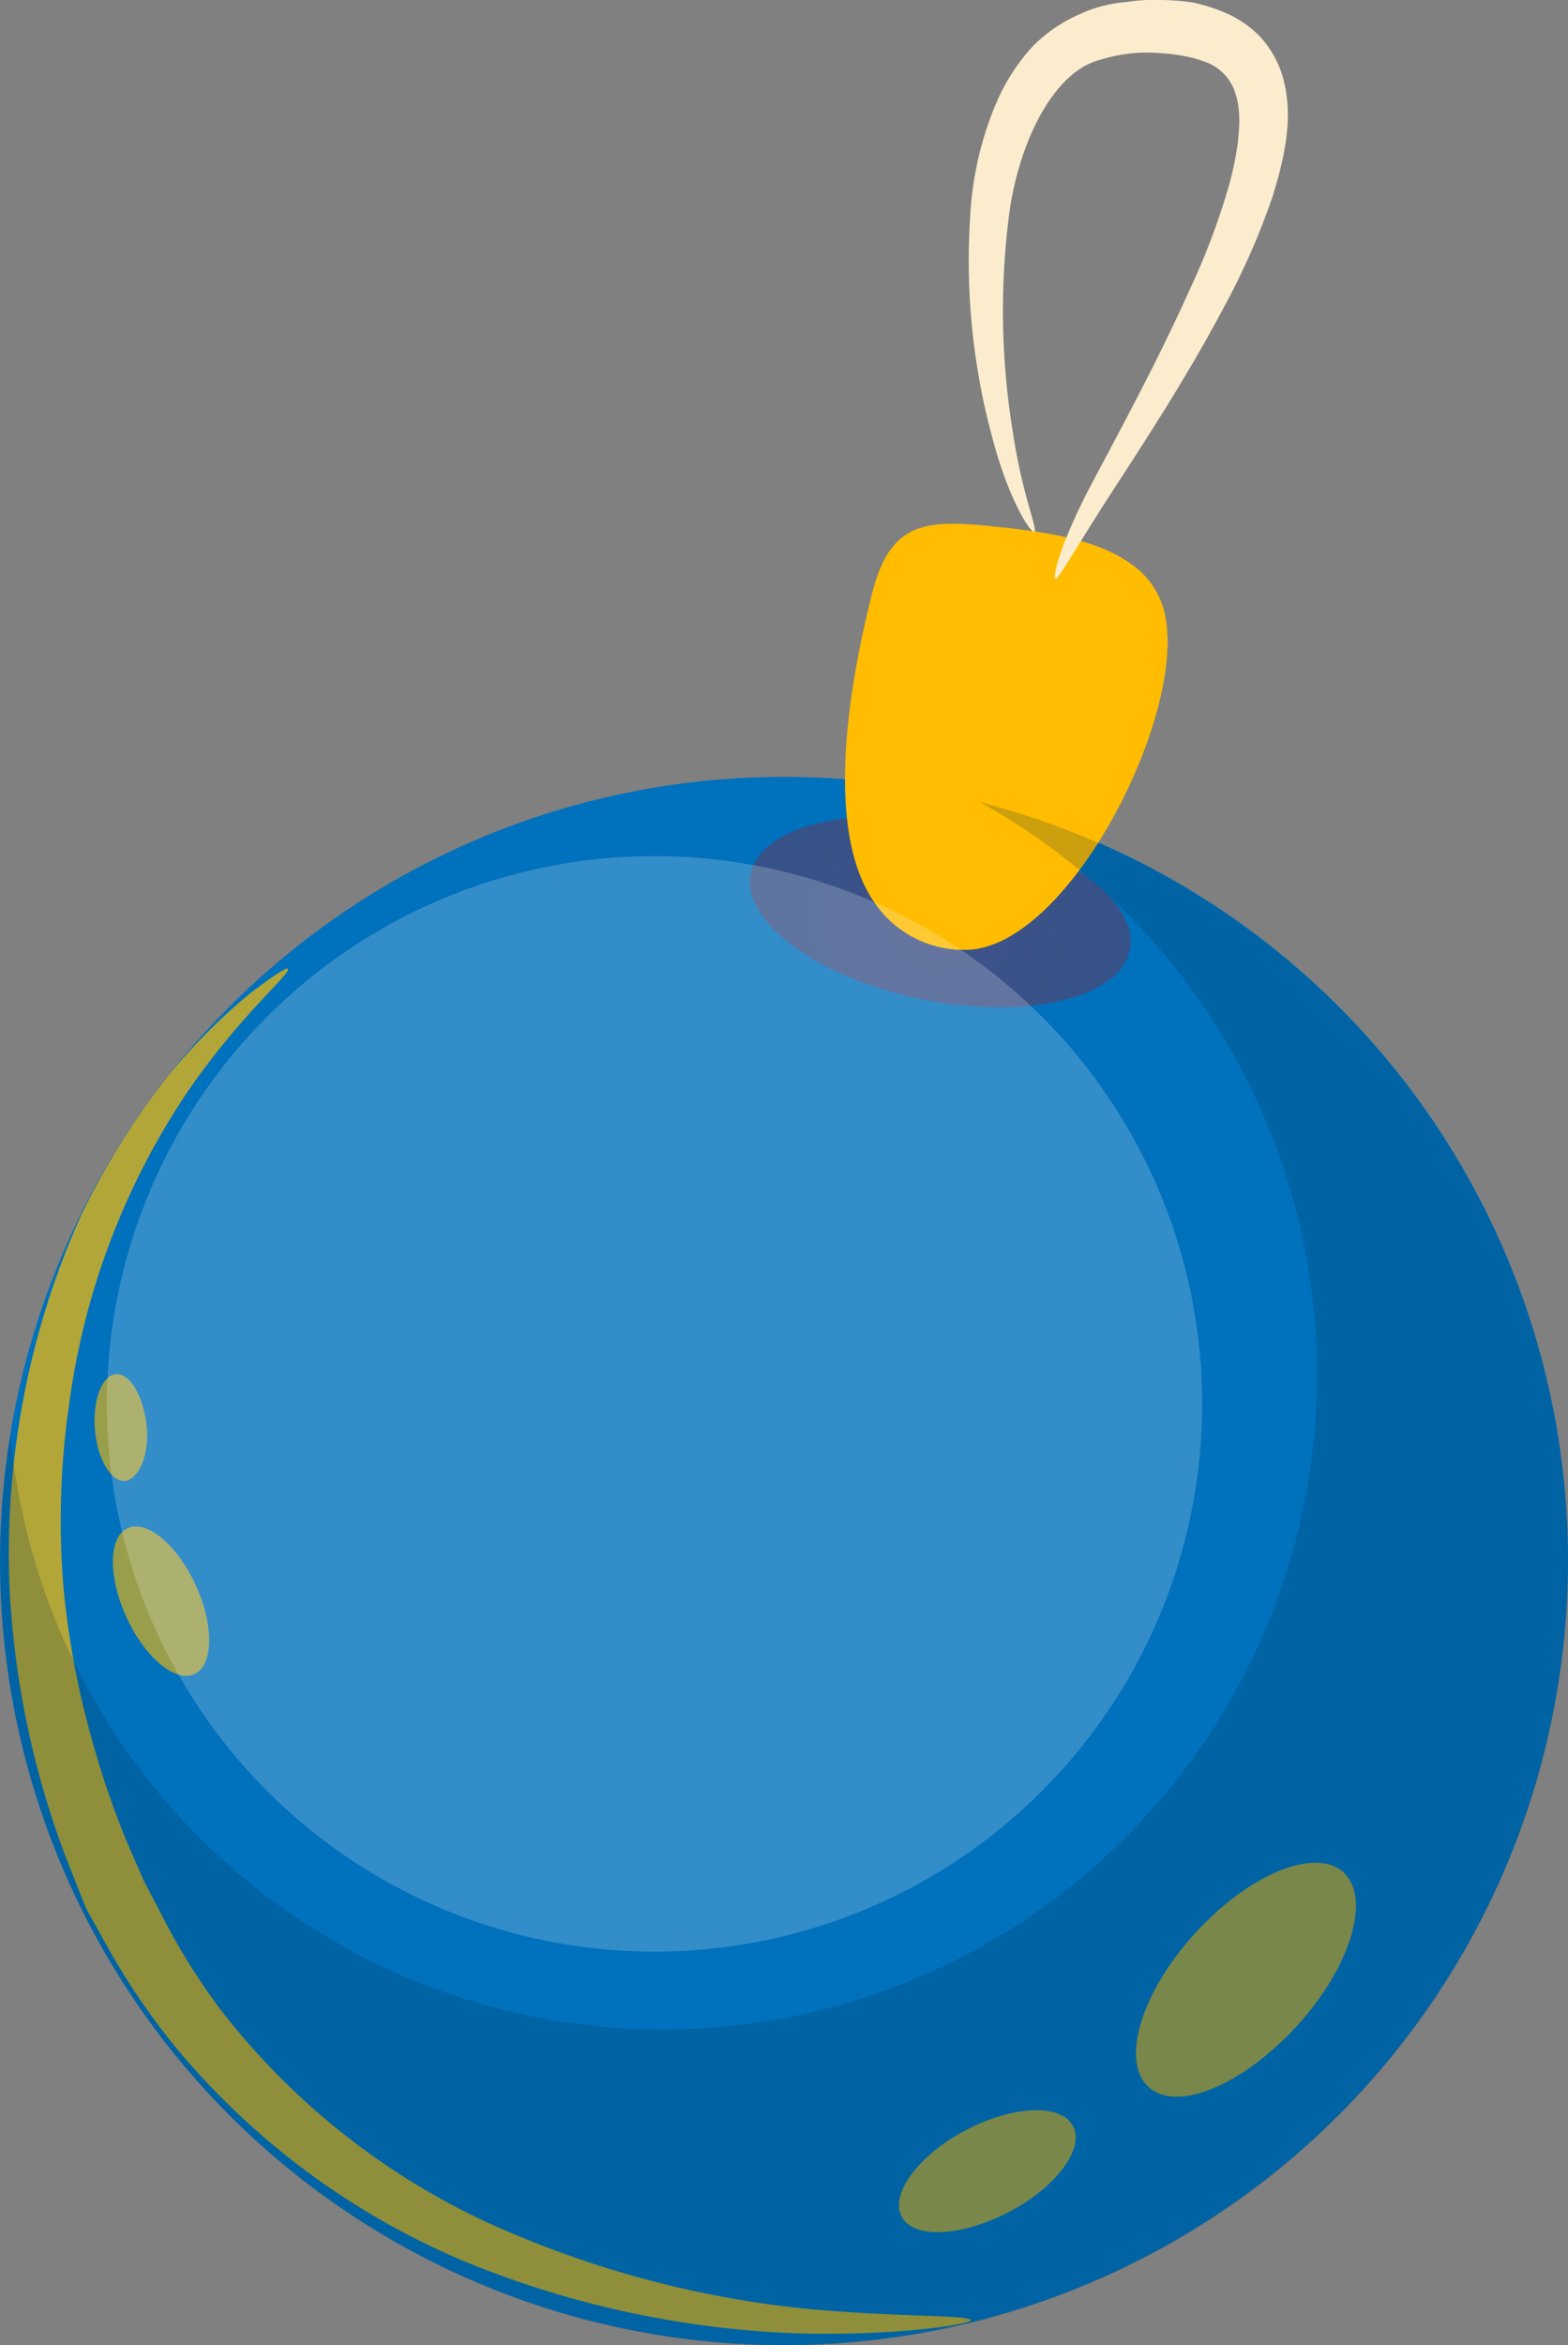 <svg xmlns="http://www.w3.org/2000/svg" xmlns:xlink="http://www.w3.org/1999/xlink" viewBox="0 0 102.13 152.71"><rect x="0" y="0" width="102.13" height="152.71" fill="#808080" stroke="none"/><defs><style>.cls-1{isolation:isolate;}.cls-2{fill:#0071bc;}.cls-3{opacity:0.6;}.cls-10,.cls-3,.cls-5{mix-blend-mode:screen;}.cls-4,.cls-7{fill:#ffbc00;}.cls-5{opacity:0.7;}.cls-6{opacity:0.3;fill:url(#radial-gradient);}.cls-6,.cls-7{mix-blend-mode:multiply;}.cls-8{fill:#fbeccd;}.cls-9{fill:#012f49;}.cls-10,.cls-9{opacity:0.2;}.cls-10{fill:#fff;}</style><radialGradient id="radial-gradient" cx="314.54" cy="-441.17" r="9.81" gradientTransform="translate(-334.14 429.79) rotate(11.38)" gradientUnits="userSpaceOnUse"><stop offset="0.04" stop-color="#d70b11"/><stop offset="1" stop-color="#b40b11"/></radialGradient></defs><g class="cls-1"><g id="Слой_2" data-name="Слой 2"><g id="Слой_1-2" data-name="Слой 1"><path class="cls-2" d="M101.46,109.83A51.06,51.06,0,1,1,59.25,51.25,51,51,0,0,1,101.46,109.83Z"/><g class="cls-3"><path class="cls-4" d="M74.82,135.91c-1.85-1.66-.5-6.15,3-10s7.83-5.65,9.67-4,.51,6.15-3,10S76.66,137.59,74.82,135.91Z"/><path class="cls-4" d="M58.73,144.35c-.79-1.46,1.08-4,4.15-5.62s6.2-1.77,7-.3-1.08,4-4.16,5.61S59.51,145.82,58.73,144.35Z"/></g><g class="cls-3"><path class="cls-4" d="M8.32,99.51c1.24-.57,3.23,1.1,4.43,3.72s1.16,5.22-.09,5.79-3.23-1.09-4.43-3.72S7.06,100.08,8.32,99.51Z"/><path class="cls-4" d="M7.55,89.49c.92-.08,1.78,1.42,2,3.34S9,96.37,8.12,96.44,6.34,95,6.18,93.1,6.63,89.56,7.55,89.49Z"/></g><g class="cls-5"><path class="cls-4" d="M63.22,151.1c0,.22-4.1.94-10.39.87a62.81,62.81,0,0,1-22.6-4.72,49.19,49.19,0,0,1-18.77-13.91,44.6,44.6,0,0,1-4.4-6.46c-.93-1.65-1.45-2.6-1.45-2.6l-1.09-2.74a56.92,56.92,0,0,1-2.33-7.36A57.92,57.92,0,0,1,.62,103.4,54.23,54.23,0,0,1,1.54,91,53.15,53.15,0,0,1,5.27,79.17,48.88,48.88,0,0,1,11,70a38.14,38.14,0,0,1,5.35-5.36c1.46-1.1,2.32-1.67,2.41-1.56.24.28-3,2.9-6.46,7.89a47.75,47.75,0,0,0-7.8,20.5,52.62,52.62,0,0,0-.38,11.71,54.71,54.71,0,0,0,1.84,10A57,57,0,0,0,8.29,120l1.09,2.5,1.26,2.41A41.12,41.12,0,0,0,14.47,131a46.91,46.91,0,0,0,17,13.6,66.18,66.18,0,0,0,21.49,5.79C59.05,150.91,63.21,150.74,63.22,151.1Z"/></g><path class="cls-6" d="M73.59,61.85c-.64,3.15-6.68,4.6-13.5,3.23S48.26,60,48.9,56.89s6.67-4.61,13.49-3.24S74.22,58.69,73.59,61.85Z"/><path class="cls-4" d="M63.16,61.84C70,61.38,77.83,45.4,75.68,39.34c-1.45-4.11-7.31-4.66-11.07-5.07-4.46-.47-6.63-.19-7.79,4.31C55.44,44,53.48,54.19,57.12,59A7,7,0,0,0,63.16,61.84Z"/><path class="cls-7" d="M75.68,39.34a5.39,5.39,0,0,0-1.89-2.53c-1.17,6.3-6.37,14.89-11,15.21a6.11,6.11,0,0,1-5.29-2.5,10.68,10.68,0,0,1-1.75-5.74c-.91,5.29-1.25,11.7,1.41,15.21a7,7,0,0,0,6,2.85C70,61.38,77.83,45.4,75.68,39.34Z"/><path class="cls-7" d="M75.11,39.42c-.28,1.71-4.14,2.52-8.62,1.79s-7.88-2.71-7.61-4.42S63,34.26,67.51,35,75.39,37.7,75.11,39.42Z"/><path class="cls-8" d="M68.78,37.69c-.32-.08.48-2.7,2.3-6.14s4.31-8,6.41-12.69a45.81,45.81,0,0,0,2.6-6.93c.58-2.2.85-4.36.41-5.73A3.16,3.16,0,0,0,78.42,4a8.32,8.32,0,0,0-1.35-.36,12.38,12.38,0,0,0-1.53-.18,10.15,10.15,0,0,0-3.93.45c-3.08.81-5.39,5.6-5.94,10.53A49,49,0,0,0,66,28.32c.57,3.82,1.61,6.18,1.37,6.31s-1.69-2.16-2.7-6a43.88,43.88,0,0,1-1.48-14.48,21.72,21.72,0,0,1,1.88-7.85A13.08,13.08,0,0,1,67.28,3,9.92,9.92,0,0,1,70.38.9a8.84,8.84,0,0,1,3-.77A12,12,0,0,1,75.67,0a15.18,15.18,0,0,1,2,.16,10.79,10.79,0,0,1,2.08.65A7,7,0,0,1,82,2.31a6.57,6.57,0,0,1,1.65,3.08c.57,2.43,0,4.93-.75,7.37A46.49,46.49,0,0,1,79.72,20c-2.46,4.66-5.33,9-7.45,12.28S68.94,37.7,68.78,37.69Z"/><path class="cls-9" d="M63.82,52.23A42.64,42.64,0,1,1,.68,93.4a.15.15,0,0,0,0,.06A51.06,51.06,0,1,0,63.82,52.23Z"/><path class="cls-10" d="M77.84,97.14A35.67,35.67,0,1,1,48.35,56.21,35.67,35.67,0,0,1,77.84,97.14Z"/></g></g></g></svg>